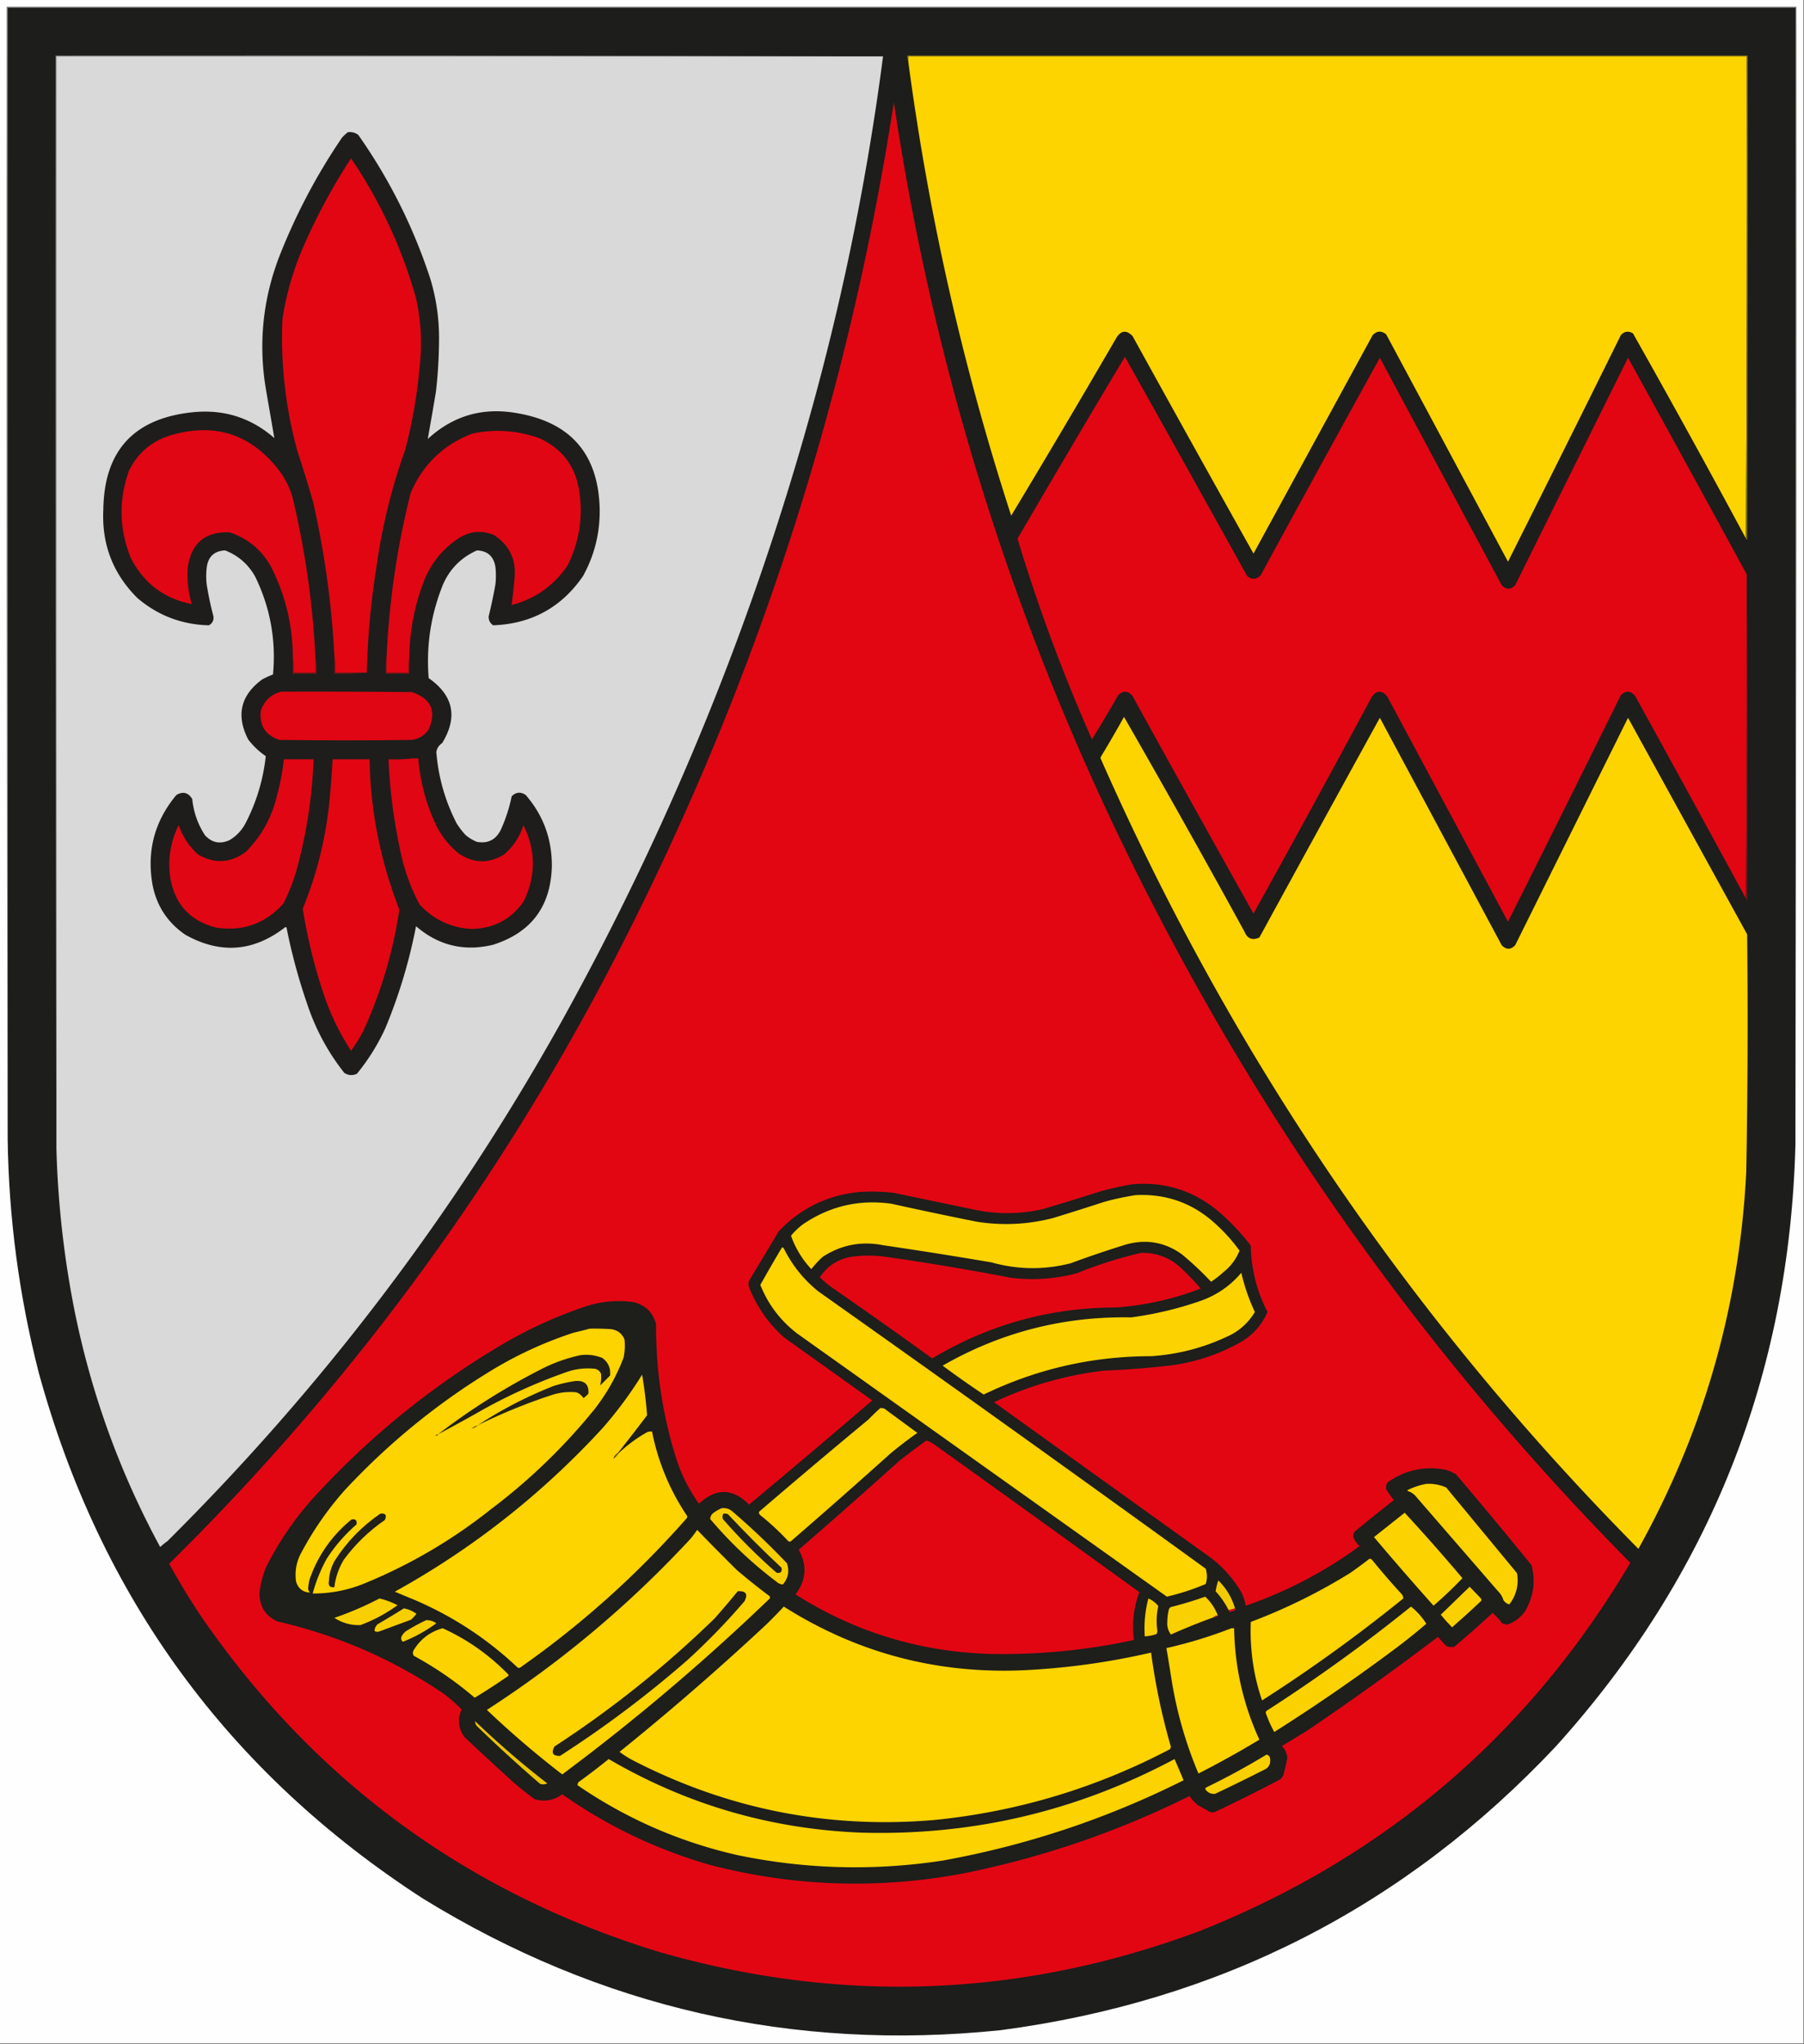 <svg xmlns="http://www.w3.org/2000/svg" width="1999" height="2265" style="shape-rendering:geometricPrecision;text-rendering:geometricPrecision;image-rendering:optimizeQuality;fill-rule:evenodd;clip-rule:evenodd"><rect width="100%" height="100%" fill="#333333" stroke="none"/><path style="opacity:1" fill="#fefefe" d="M-.5-.5h1999v2265H-.5V-.5z"/><path style="opacity:1" fill="#636362" d="M1989.5 1268.5V8.5H8.5v1254c-1-418.166-1.333-836.5-1-1255h1983c.33 420.5 0 840.834-1 1261z"/><path style="opacity:1" fill="#1d1d1b" d="M1989.5 1268.5c-6.63 255.86-95.13 478.19-265.5 667-167.04 177.61-372.21 282.45-615.5 314.5-230.141 23.66-443.474-25.01-640-146-215.494-139.61-357.328-333.78-425.5-582.5-21.77-84.96-33.27-171.3-34.5-259V8.5h1981v1260z"/><path style="opacity:1" fill="#7a7a79" d="M978.5 62.5h-916v1210c-1-403.5-1.333-807.166-1-1211 305.834-.333 611.5 0 917 1z"/><path style="opacity:1" fill="#d9d9d9" d="M978.5 62.5a2851.498 2851.498 0 0 1-75.5 378c-65.716 242.177-159.382 472.843-281 692-118.241 211.99-263.741 403.82-436.5 575.5a74.215 74.215 0 0 0-8 6.5c-45.209-83.46-77.042-171.79-95.5-265a1069.284 1069.284 0 0 1-19.5-177V62.5h916z"/><path style="opacity:1" fill="#fed400" d="M1934.5 596.5a12521.856 12521.856 0 0 0-125-227c-5.07-3.071-9.57-2.404-13.5 2a44102.467 44102.467 0 0 1-125 251l-135-252c-5.36-4.271-10.36-3.937-15 1l-132 242a42053.995 42053.995 0 0 1-134-241c-6.82-7.086-12.82-6.419-18 2a14492.523 14492.523 0 0 1-116.5 197c-53.26-164.069-91.26-331.735-114-503v-6h929c.33 178.167 0 356.167-1 534z"/><path style="opacity:1" fill="#8d780e" d="M1934.5 596.5c1-177.833 1.33-355.833 1-534h-929v6c-.97-2.107-1.3-4.44-1-7h931c.17 179 0 358-.5 537-.72-.544-1.22-1.211-1.5-2z"/><path style="opacity:1" fill="#e20613" d="M990.5 113.5c41.38 278.308 122.21 544.641 242.5 799 144.99 305.94 336.16 579.11 573.5 819.5-112.49 190.14-271.49 326.14-477 408-197.41 73.77-397.406 81.43-600 23-212.251-65.33-381.084-189.17-506.5-371.5a741.724 741.724 0 0 1-35.5-58.5c196.422-193.78 358.589-412.61 486.5-656.5 158.621-303.365 264.121-624.365 316.5-963z"/><path style="opacity:1" fill="#1e1d1b" d="M385.5 146.5c4.253-.514 8.087.486 11.5 3 34.58 49.16 61.247 102.494 80 160 6.483 21.701 9.65 43.867 9.5 66.5a519.858 519.858 0 0 1-3.5 58.5 4713.87 4713.87 0 0 1-9 52c28.247-25.997 61.414-35.497 99.5-28.5 59.242 10.258 89.575 45.591 91 106 .427 26.55-5.74 51.384-18.5 74.5-23.93 34.72-57.096 52.887-99.5 54.5-3.537-2.408-5.204-5.741-5-10a543.82 543.82 0 0 0 7.5-35.5 90.455 90.455 0 0 0 0-19c-1.876-11.885-8.71-18.051-20.5-18.5-17.263 7.653-29.763 20.153-37.5 37.5-13.528 33.357-18.861 68.024-16 104 27.48 19.258 32.48 43.258 15 72-3.679 2.482-5.846 5.816-6.5 10 2.25 27.832 9.75 54.166 22.5 79a86.276 86.276 0 0 0 9.5 12.5 43.593 43.593 0 0 0 13 8c12.186 2.159 21.02-2.341 26.5-13.5a174.133 174.133 0 0 0 12-37c4.692-4.716 9.859-5.216 15.5-1.5 19.42 22.414 29.087 48.581 29 78.5-.963 44.77-22.63 73.93-65 87.5-32.058 7.79-60.558.96-85.5-20.5a580.345 580.345 0 0 1-34 113c-8.372 18.26-18.872 35.1-31.5 50.5-4.897 2.23-9.563 1.9-14-1-18.374-23.24-32.208-49.07-41.5-77.5a636.106 636.106 0 0 1-22.5-83.5c-.667-.67-1.333-.67-2 0-34.873 26.84-71.54 29.5-110 8-19.747-13.43-31.914-31.93-36.5-55.5-6.516-37.447 2.317-70.614 26.5-99.5 7.271-4.197 13.104-2.697 17.5 4.5 1.503 14.511 6.169 27.845 14 40 7.677 8.528 16.844 10.362 27.5 5.5 7.55-4.55 13.384-10.717 17.5-18.5 12.133-23.401 19.633-48.234 22.5-74.5-7.395-5.057-13.895-11.224-19.5-18.5-13.619-26.683-8.453-48.85 15.5-66.5a97.35 97.35 0 0 1 12-5.5c3.526-37.844-2.974-73.844-19.5-108-7.595-13.882-18.761-23.715-33.5-29.5-12.222.55-19.056 7.05-20.5 19.5-.667 6-.667 12 0 18a349.626 349.626 0 0 0 7.5 35.5c.551 4.447-1.116 7.781-5 10-29.854-.729-56.187-10.729-79-30-27.286-26.999-39.952-59.832-38-98.5.948-64.72 33.615-100.553 98-107.5 34.82-3.845 65.32 5.655 91.5 28.5l-9-52c-8.83-50.68-4.163-100.014 14-148 18.402-47.146 41.735-91.48 70-133a53.864 53.864 0 0 1 6.5-6z"/><path style="opacity:1" fill="#e20613" d="M406.5 745.5h-35c.323-6.522-.01-12.855-1-19a1003.955 1003.955 0 0 0-23.5-170 1309.567 1309.567 0 0 0-17-55c-13.517-48.433-19.183-97.766-17-148a321.864 321.864 0 0 1 24-82c14.762-33.533 32.095-65.533 52-96 32.335 47.677 56.335 99.344 72 155 5.555 25.098 6.888 50.432 4 76a553.44 553.44 0 0 1-16 92c-15.21 42.507-25.876 86.173-32 131a842.946 842.946 0 0 0-10.5 116zM1935.5 636.5c.33 119.834 0 239.501-1 359-40.57-74.8-81.4-149.466-122.5-224-5.03-6.176-10.36-6.509-16-1a44102.467 44102.467 0 0 1-125 251c-44.67-83.333-89.33-166.667-134-250-6.17-6.912-11.83-6.579-17 1a20886.17 20886.17 0 0 1-131 240 42053.995 42053.995 0 0 1-134-241c-5.03-6.176-10.36-6.509-16-1a1780.542 1780.542 0 0 1-29 49 1934.29 1934.29 0 0 1-82.5-222.5 20329.276 20329.276 0 0 1 119-201.5 54433.149 54433.149 0 0 1 135.5 243c5.28 4.199 10.28 3.866 15-1a42461.665 42461.665 0 0 1 132-241l135 252c4.92 5.226 9.92 5.226 15 0 41.67-84 83.33-168 125-252a42099.365 42099.365 0 0 1 131.5 240z"/><path style="opacity:1" fill="#e10613" d="M349.5 728.5v17h-24c.321-5.195-.013-10.195-1-15 .159-36.42-8.007-70.753-24.5-103-10.356-18.357-25.522-30.857-45.5-37.5-27.273-1.081-42.773 12.086-46.5 39.5-.869 13.611.631 26.944 4.5 40-30.545-6.009-53.045-23.009-67.5-51-13.007-32.126-13.674-64.459-2-97 10.016-20.101 25.85-33.267 47.5-39.5 47.083-13.366 85.917-1.2 116.5 36.5 7.753 9.503 13.42 20.17 17 32a965.946 965.946 0 0 1 25.5 178zM453.5 730.5c-.987 4.805-1.321 9.805-1 15h-24v-20a913.767 913.767 0 0 1 26.5-179c13.518-31.685 36.351-53.685 68.5-66 25.551-5.326 50.551-3.492 75 5.5 25.209 11.892 39.709 31.726 43.5 59.5 4.076 28.408-.257 55.408-13 81-15.104 22.427-35.77 37.093-62 44 1.116-9.27 2.116-18.604 3-28 2.585-21.315-4.915-37.815-22.5-49.5-14.018-5.685-27.351-4.351-40 4-17.249 11.591-29.749 27.091-37.5 46.5-10.829 27.962-16.329 56.962-16.5 87z"/><path style="opacity:1" fill="#7f1217" d="M1935.5 636.5c1.17 120.166 1.33 240.499.5 361-.72-.544-1.22-1.211-1.5-2 1-119.499 1.33-239.166 1-359z"/><path style="opacity:1" fill="#961016" d="M349.5 728.5c.99 5.81 1.323 11.81 1 18h-26v-16c.987 4.805 1.321 9.805 1 15h24v-17z"/><path style="opacity:1" fill="#881316" d="M370.5 726.5c.99 6.145 1.323 12.478 1 19h35c-11.822.995-23.822 1.328-36 1v-20z"/><path style="opacity:1" fill="#9b0f16" d="M428.5 725.5v20h24c-.321-5.195.013-10.195 1-15v16h-26c-.325-7.187.009-14.187 1-21z"/><path style="opacity:1" fill="#e00613" d="M311.5 766.5c48.334-.167 96.668 0 145 .5 21.266 7.137 27.432 20.97 18.5 41.5-4.514 6.506-10.681 10.34-18.5 11.5-49 .667-98 .667-147 0-15.552-5.259-22.385-16.093-20.5-32.5 3.881-11.053 11.381-18.053 22.5-21z"/><path style="opacity:1" fill="#fed400" d="M1245.5 794.5a13525.03 13525.03 0 0 1 133.5 238c3.22 7.85 8.72 10.01 16.5 6.5A84172.327 84172.327 0 0 1 1529 795.5l135 252c4.96 5.21 9.96 5.21 15 0 41.67-84 83.33-168 125-252l132 240c.93 87.68.6 175.34-1 263-7.37 148.76-47.21 288.09-119.5 418-252.01-254.51-450.51-546.18-595.5-875-.67-1-.67-2 0-3a1453.086 1453.086 0 0 0 25.5-44z"/><path style="opacity:1" fill="#e10613" d="M457.5 840.5h6c1.915 23.995 7.749 46.995 17.5 69 6.151 14.483 15.318 26.65 27.5 36.5 16.461 10.987 33.128 11.321 50 1 10.269-8.684 17.436-19.517 21.5-32.5 13.968 28.321 13.968 56.654 0 85-14.145 19.74-33.478 29.74-58 30-22.575-1.45-41.575-10.45-57-27a218.56 218.56 0 0 1-19-49 597.013 597.013 0 0 1-15.5-112c9.182.327 18.182-.007 27-1zM314.5 841.5h33c-1.611 42.443-8.111 84.11-19.5 125a224.561 224.561 0 0 1-14 35c-20.094 22.14-44.927 30.98-74.5 26.5-28.178-7.18-45.011-25.01-50.5-53.5-3.426-21.021-.426-41.021 9-60 4.357 12.691 11.524 23.524 21.5 32.5 18.217 10.609 35.884 9.609 53-3 17.328-17.479 28.828-38.312 34.5-62.5a248.814 248.814 0 0 0 7.5-40z"/><path style="opacity:1" fill="#e20613" d="M368.5 841.5h41c1.075 57.542 12.075 113.042 33 166.5-6.765 45.63-19.598 89.46-38.5 131.5a157.382 157.382 0 0 1-15 25c-11.442-17.55-20.776-36.22-28-56a580.178 580.178 0 0 1-25.5-101.5c15.563-38.032 25.396-77.532 29.5-118.5a966.081 966.081 0 0 0 3.5-47z"/><path style="opacity:1" fill="#1e1e1b" d="M1254.5 1312.5c35.82-3.11 67.48 6.72 95 29.5 13.57 11.57 25.74 24.4 36.5 38.5.46 26.02 6.63 50.52 18.5 73.5-6.1 14.11-15.77 25.11-29 33-26.37 15.01-54.7 24.01-85 27-22.28 2.42-44.61 4.08-67 5-42.61 4.98-83.27 16.65-122 35 80.33 57.67 160.67 115.33 241 173 13.72 10.71 24.89 23.55 33.5 38.5 2.01 4.52 3.51 9.19 4.5 14 45.44-15.72 87.44-37.72 126-66a28.954 28.954 0 0 1-6.5-9c-.71-2.47-.37-4.8 1-7 14.38-11.89 28.88-23.55 43.5-35-3.09-3.86-5.92-7.86-8.5-12-.55-2.92.12-5.59 2-8 19.64-13.59 41.14-18.09 64.5-13.5 3.87 1.29 7.54 2.95 11 5a6006.19 6006.19 0 0 1 83.5 100.5c4.73 17.97 2.39 34.97-7 51-5.05 7.19-11.71 12.19-20 15-1.89-.3-3.72-.8-5.5-1.5a85.172 85.172 0 0 0-10.5-11.5 1133.05 1133.05 0 0 1-42.5 37.5c-3.13.79-6.13.46-9-1-3.23-3.14-6.23-6.48-9-10-47.26 35.83-95.59 70.5-145 104-9.33 5.67-18.67 11.33-28 17 3.4 3.72 5.4 8.05 6 13-1.26 6.54-2.76 13.04-4.5 19.5a11.42 11.42 0 0 1-3.5 4.5 1802.429 1802.429 0 0 1-72 36c-2 .67-4 .67-6 0-4.67-2.67-9.33-5.33-14-8-3.2-2.94-6.03-6.11-8.5-9.5-79.35 39.45-162.52 67.95-249.5 85.5-94.368 17.95-188.034 14.95-281-9-59.452-16.98-114.285-43.15-164.5-78.5-9.242 6.84-19.409 8.67-30.5 5.5a358.354 358.354 0 0 1-25-20 5716.726 5716.726 0 0 1-52.5-48.5c-7.194-9.63-8.361-19.97-3.5-31a167.879 167.879 0 0 0-20-17.5c-56.173-38.08-117.506-64.74-184-80-13.186-6.02-19.853-16.35-20-31a101.107 101.107 0 0 1 7.5-29.5c13.535-26.85 30.202-51.52 50-74 61.985-68.36 132.485-125.86 211.5-172.5a489.37 489.37 0 0 1 89-41c18.225-6.51 36.892-8.51 56-6 13.398 3.06 21.898 11.23 25.5 24.5-.346 51.58 7.321 101.91 23 151 5.823 17.32 13.99 33.32 24.5 48 18.973-17.64 37.473-17.3 55.5 1 45.793-38.12 91.293-76.62 136.5-115.5-32.667-23.33-65.333-46.67-98-70-17.182-15.51-30.015-34.01-38.5-55.5a12.494 12.494 0 0 1 0-7c11-18.33 22-36.67 33-55 24.33-25.58 54.163-40.08 89.5-43.5 12.698-.79 25.365-.46 38 1 30.33 6.33 60.66 12.67 91 19 24.74 4.94 49.41 4.61 74-1a3609.19 3609.19 0 0 0 65-20c11.34-3.1 22.68-5.6 34-7.5z"/><path style="opacity:1" fill="#fcd300" d="M1258.5 1324.5c33.83-1.67 63.16 8.83 88 31.5 10.12 9.12 19.12 19.12 27 30-3.79 9.56-9.79 17.56-18 24-4.22 3.9-8.72 7.4-13.5 10.5-10.17-10.83-21-21-32.5-30.5-18.51-13.25-38.85-16.92-61-11-20.86 6.4-41.53 13.4-62 21-29.42 7.54-58.75 7.21-88-1-39.93-6.77-79.93-13.1-120-19-24.204-4.74-46.537-.4-67 13a119.33 119.33 0 0 0-12.5 13.5c-10.04-10.74-17.54-23.07-22.5-37 3.77-4.6 8.103-8.77 13-12.5 29.649-20.24 62.316-27.91 98-23 31.59 6.99 63.26 13.65 95 20 28.3 4.44 56.3 3.1 84-4 19.06-5.8 38.06-11.8 57-18a298.11 298.11 0 0 1 35-7.5z"/><path style="opacity:1" fill="#fdd300" d="M866.5 1382.5c.876-.13 1.543.2 2 1 9.204 18.56 21.871 34.39 38 47.5a48579.25 48579.25 0 0 1 429.5 307.5c1.86 5.69 1.86 11.36 0 17a263.06 263.06 0 0 1-43 14c-136.49-97.15-272.99-194.32-409.5-291.5-18.637-14.29-32.304-32.29-41-54a1765.499 1765.499 0 0 1 24-41.5z"/><path style="opacity:1" fill="#e20613" d="M1264.5 1388.5c17.41-.29 32.41 5.54 45 17.5 7.36 7.03 14.36 14.36 21 22-30.25 11.72-61.58 18.72-94 21-73.1.15-140.94 18.98-203.5 56.5a6607.582 6607.582 0 0 0-109.5-77.5 102.874 102.874 0 0 1-15-12.5c8.063-12.21 19.397-19.71 34-22.5a137.483 137.483 0 0 1 40 0c45.86 6.55 91.53 14.22 137 23 25.01 3.16 49.67 1.49 74-5 23.18-9.45 46.85-16.95 71-22.5z"/><path style="opacity:1" fill="#fcd300" d="M1375.5 1410.5c3.36 14.87 8.36 29.37 15 43.5-6.37 10.7-15.04 19.04-26 25-28.03 13.94-57.69 21.94-89 24-65.14.03-126.97 14.19-185.5 42.5a1152.132 1152.132 0 0 1-45.5-32c64.61-37.07 134.28-54.9 209-53.5 25.94-3.45 51.27-9.45 76-18 18.39-6.34 33.73-16.84 46-31.5z"/><path style="opacity:1" fill="#fdd300" d="M653.5 1472.5c7.674-.17 15.341 0 23 .5 7.434.77 12.601 4.6 15.5 11.5.711 6.72.378 13.38-1 20-7.838 20.68-18.504 39.68-32 57-33.982 41.98-72.482 79.15-115.5 111.5-42.59 33.84-89.257 61.18-140 82-18.32 7.45-37.32 11.11-57 11 3.556-13.31 8.723-26.14 15.5-38.5 9.133-14.14 20.133-26.81 33-38 .833-4.5-1-6.33-5.5-5.5-21.793 17.79-37.293 39.96-46.5 66.5a70.759 70.759 0 0 0-1.5 9c-.174 2.19.493 4.03 2 5.5-8.074-.47-13.24-4.63-15.5-12.5-1.505-11.31.495-21.98 6-32 13.272-24.93 29.272-47.93 48-69 49.029-52.73 104.196-97.56 165.5-134.5a436.425 436.425 0 0 1 88-40 778.11 778.11 0 0 0 18-4.5z"/><path style="opacity:1" fill="#201f1a" d="M485.5 1589.5c37.099-28.53 76.765-53.36 119-74.5a182.6 182.6 0 0 1 38-13c8.638-1.27 16.972-.27 25 3 6.544 4.92 9.377 11.42 8.5 19.5-3.667 3.67-7.333 7.33-11 11 1.072-4.21 1.406-8.54 1-13-1.251-2.88-3.417-4.71-6.5-5.5-10.215-1.14-20.215-.14-30 3a597.862 597.862 0 0 0-94 42 1829.474 1829.474 0 0 1-50 27.5z"/><path style="opacity:1" fill="#fed400" d="M684.5 1610.5c-2.573 1.38-4.073 3.38-4.5 6a46.081 46.081 0 0 0 5.5-6 158.809 158.809 0 0 1 32-23.5c1.634-.49 3.301-.66 5-.5 6.703 33.63 19.536 64.63 38.5 93 .667 1 .667 2 0 3-55.126 62.72-116.626 117.89-184.5 165.5-1 .67-2 .67-3 0-32.874-31.12-70.207-55.79-112-74-8-3.33-16-6.67-24-10 86.022-47.65 162.522-107.81 229.5-180.5a440.467 440.467 0 0 0 44.5-60 483.698 483.698 0 0 1 5.5 45 2040.302 2040.302 0 0 1-32.5 42z"/><path style="opacity:1" fill="#22211b" d="M529.5 1579.5c26.337-17.34 54.337-31.84 84-43.5 7.87-2.47 15.87-4.3 24-5.5 10.403-.76 15.236 3.91 14.5 14a38.868 38.868 0 0 1-5.5 5c-1.94-3.11-4.607-5.28-8-6.5-9.194-.86-18.194.14-27 3a627.255 627.255 0 0 0-82 33.5z"/><path style="opacity:1" fill="#fdd300" d="M975.5 1560.5c2.726-.24 5.059.6 7 2.5 11.333 8.33 22.67 16.67 34 25a499.04 499.04 0 0 0-30 23 7509.763 7509.763 0 0 1-110 97c-1 .67-2 .67-3 0a296.39 296.39 0 0 0-30-28c-1.829-1.11-2.663-2.61-2.5-4.5A8855.918 8855.918 0 0 1 962.5 1573c4.229-4.4 8.562-8.56 13-12.5z"/><path style="opacity:1" fill="#837013" d="M529.5 1579.5c-1.831 2.25-4.164 3.42-7 3.5a17.43 17.43 0 0 1 7-3.5z"/><path style="opacity:1" fill="#746413" d="M485.5 1589.5c-.502 1.58-1.502 2.08-3 1.5.744-1.04 1.744-1.54 3-1.5z"/><path style="opacity:1" fill="#e20613" d="M1026.5 1596.5c3.21.94 6.21 2.44 9 4.5 75.83 54.34 151.5 108.84 227 163.5-6.39 17.14-8.39 34.81-6 53-52.06 11.28-104.73 16.45-158 15.5-78.58-2.09-150.914-24.09-217-66 11.953-15.85 13.12-32.35 3.5-49.5a7723.166 7723.166 0 0 0 111.5-98.5 855.48 855.48 0 0 1 30-22.5z"/><path style="opacity:1" fill="#706012" d="M684.5 1610.5h1a46.081 46.081 0 0 1-5.5 6c.427-2.62 1.927-4.62 4.5-6z"/><path style="opacity:1" fill="#fbd200" d="M1580.5 1644.5c7.67-.39 15 .94 22 4l78.5 95c2.12 12.82-.71 24.32-8.5 34.5-2.59-.55-4.76-2.05-6.5-4.5a23.695 23.695 0 0 0-6-10c-30.33-35-60.67-70-91-105-2.4-2.91-5.4-4.91-9-6-.17-.33-.33-.67-.5-1 6.78-3.37 13.78-5.7 21-7z"/><path style="opacity:1" fill="#f6cd01" d="M799.5 1671.5c4.55-.62 8.55.55 12 3.5a822.718 822.718 0 0 1 60.5 57.5c2.915 8.69 1.415 16.52-4.5 23.5-2.598-.13-4.931-1.13-7-3-27.023-20.35-51.523-43.52-73.5-69.5.088-3.14 1.588-5.64 4.5-7.5a47.77 47.77 0 0 1 8-4.5z"/><path style="opacity:1" fill="#21201a" d="M421.5 1677.5c5.735-.68 7.402 1.65 5 7-17.632 12.13-32.799 26.8-45.5 44-5.732 9.53-9.232 19.7-10.5 30.5-5.068.59-7.068-1.75-6-7 .342-8.03 2.509-15.53 6.5-22.5 13.316-20.82 30.149-38.15 50.5-52zM801.5 1677.5c1.699-.16 3.366.01 5 .5 19.167 20.5 39 40.33 59.5 59.5.833 4.5-1 6.33-5.5 5.5-21.167-18.5-41-38.33-59.5-59.5-.678-2.1-.511-4.1.5-6z"/><path style="opacity:1" fill="#fcd300" d="M1556.5 1676.5c21.84 23.68 43.17 47.84 64 72.5a460.025 460.025 0 0 1-32 30.5 3619.798 3619.798 0 0 1-66-76c11.35-9.02 22.69-18.02 34-27z"/><path style="opacity:1" fill="#fdd300" d="M772.5 1695.5a2746.888 2746.888 0 0 0 44 44.5 702.202 702.202 0 0 0 35 28c1.507.84 2.007 2 1.5 3.5-72.768 69.98-149.435 134.98-230 195a1059.956 1059.956 0 0 1-83.5-71.5c82.879-53.51 158.045-116.67 225.5-189.5 2.741-3.23 5.241-6.56 7.5-10zM1517.5 1727.5c1.52.01 2.68.68 3.5 2a836.99 836.99 0 0 0 32 37c1.29 1.55 1.96 3.22 2 5a1735.25 1735.25 0 0 1-156.5 113c-5.93-17.14-9.76-34.8-11.5-53a239.819 239.819 0 0 1-1-34 629.807 629.807 0 0 0 110.5-54.5c7.18-5.03 14.18-10.2 21-15.5z"/><path style="opacity:1" fill="#f2cb05" d="M1368.5 1782.5c-2.33.67-4.67 1.33-7 2-3.82-7.63-8.66-14.63-14.5-21 .61-4.01 1.61-8.01 3-12 8.92 8.74 15.08 19.07 18.5 31z"/><path style="opacity:1" fill="#fad001" d="M1628.5 1758.5c4.15 4.26 8.32 8.59 12.5 13 .67 1 .67 2 0 3-10.48 9.9-21.14 19.57-32 29-4.4-4.48-8.57-9.15-12.5-14 10.71-10.38 21.38-20.72 32-31z"/><path style="opacity:1" fill="#201f1a" d="M817.5 1763.5c9.044-.56 11.544 3.11 7.5 11a735.354 735.354 0 0 1-63.5 65.5 1208.607 1208.607 0 0 1-141 106c-8.022.12-10.022-3.38-6-10.5 63.64-41.44 122.806-88.78 177.5-142 8.71-9.87 17.21-19.87 25.5-30z"/><path style="opacity:1" fill="#f9d002" d="M1349.5 1790.5c-2.05-.1-3.72.57-5 2a681.793 681.793 0 0 0-47 19c-3.16-4.21-4.5-9.04-4-14.5.06-4.22.56-8.39 1.5-12.5.32-1.56 1.15-2.73 2.5-3.5 12.87-3.22 25.53-7.05 38-11.5 6.3 5.95 10.96 12.95 14 21z"/><path style="opacity:1" fill="#f8cf01" d="M420.5 1771.5a85.214 85.214 0 0 1 20 7.5 173.484 173.484 0 0 1-41 22c-10.455.41-20.122-2.26-29-8a356.794 356.794 0 0 0 50-21.5z"/><path style="opacity:1" fill="#f7ce01" d="M1272.5 1771.5c4.4 1.9 8.07 4.74 11 8.5a74.617 74.617 0 0 0-1 27.5c-.07 1.27-.4 2.44-1 3.5a49.778 49.778 0 0 1-13 2.5c-.96-14.26.38-28.26 4-42z"/><path style="opacity:1" fill="#fed400" d="M868.5 1780.5c81.307 51.51 170.31 75.01 267 70.5 47.24-2.34 93.91-8.84 140-19.5a709.969 709.969 0 0 0 22 104.5c-.33.83-.67 1.67-1 2.5-81.95 43.07-168.95 69.24-261 78.5-116.934 10.01-227.601-11.65-332-65a108.982 108.982 0 0 1-17-10.5 2960.99 2960.99 0 0 0 163-141.5 524.102 524.102 0 0 0 19-19.5z"/><path style="opacity:1" fill="#fbd200" d="M1563.5 1780.5c6.65 5.32 12.31 11.66 17 19a646.619 646.619 0 0 1-41 32.5c-41.4 30.73-83.9 59.9-127.5 87.5-3.53-6.4-6.53-13.07-9-20-.68-1.28-.52-2.45.5-3.5 55.47-35.65 108.8-74.15 160-115.5z"/><path style="opacity:1" fill="#d50d1b" d="M1368.5 1782.5c1.27.58 1.27 1.24 0 2-1.8.77-3.63 1.43-5.5 2-1.03-.34-1.53-1-1.5-2 2.33-.67 4.67-1.33 7-2z"/><path style="opacity:1" fill="#f7cf01" d="M447.5 1782.5c5.113.89 9.78 2.89 14 6a55.13 55.13 0 0 1-6 6.5c-11.667 4.33-23.333 8.67-35 13-1.941.74-3.774.58-5.5-.5.115-2.84 1.282-5.34 3.5-7.5a937.66 937.66 0 0 0 29-17.5z"/><path style="opacity:1" fill="#c02d2c" d="M1349.5 1790.5c-1.28 1.43-2.95 2.1-5 2 1.28-1.43 2.95-2.1 5-2z"/><path style="opacity:1" fill="#f6cd01" d="M472.5 1795.5c4.011 0 7.678 1.17 11 3.5-11.399 8.37-23.732 15.2-37 20.5-1.946-1.54-2.446-3.54-1.5-6a18.79 18.79 0 0 1 4.5-5.5 193.412 193.412 0 0 1 23-12.5z"/><path style="opacity:1" fill="#fcd300" d="M490.5 1804.5c27.254 12.39 51.421 29.39 72.5 51 .667.67.667 1.33 0 2a668.677 668.677 0 0 1-37 24c-20.83-17.84-43.33-33.34-67.5-46.5-1.076-1.73-1.243-3.56-.5-5.5 7.527-12.7 18.36-21.03 32.5-25z"/><path style="opacity:1" fill="#fdd300" d="M1364.5 1804.5h3c.75 43.15 10.08 84.32 28 123.5a1068.33 1068.33 0 0 1-67.5 37.5c-13.44-31.82-23.1-64.82-29-99-2.11-13.36-4.27-26.69-6.5-40a499.937 499.937 0 0 0 72-22z"/><path style="opacity:1" fill="#eac403" d="M526.5 1907.5a981.51 981.51 0 0 0 80 69c-2.606 1.15-5.273 1.32-8 .5a1601.676 1601.676 0 0 1-70.5-64.5 8.78 8.78 0 0 1-1.5-5z"/><path style="opacity:1" fill="#f8cf01" d="M1403.5 1944.5c2.79.88 4.12 2.88 4 6 .26 4.88-1.74 8.38-6 10.5-18.21 9.27-36.54 18.27-55 27-4.23.48-7.73-1.02-10.5-4.5-.62-.95-.45-1.78.5-2.5a807.444 807.444 0 0 0 67-36.5z"/><path style="opacity:1" fill="#fcd200" d="M674.5 1949.5c86.06 50.27 179.06 77.44 279 81.5 123.26 3.68 239.26-23.48 348-81.5a997.82 997.82 0 0 1 10 23.5c-84.69 42.45-173.69 72.12-267 89-76.053 11.61-151.719 9.61-227-6-64.261-14.56-123.428-40.39-177.5-77.5-.163-1.89.671-3.39 2.5-4.5a821.152 821.152 0 0 0 32-24.5z"/></svg>
